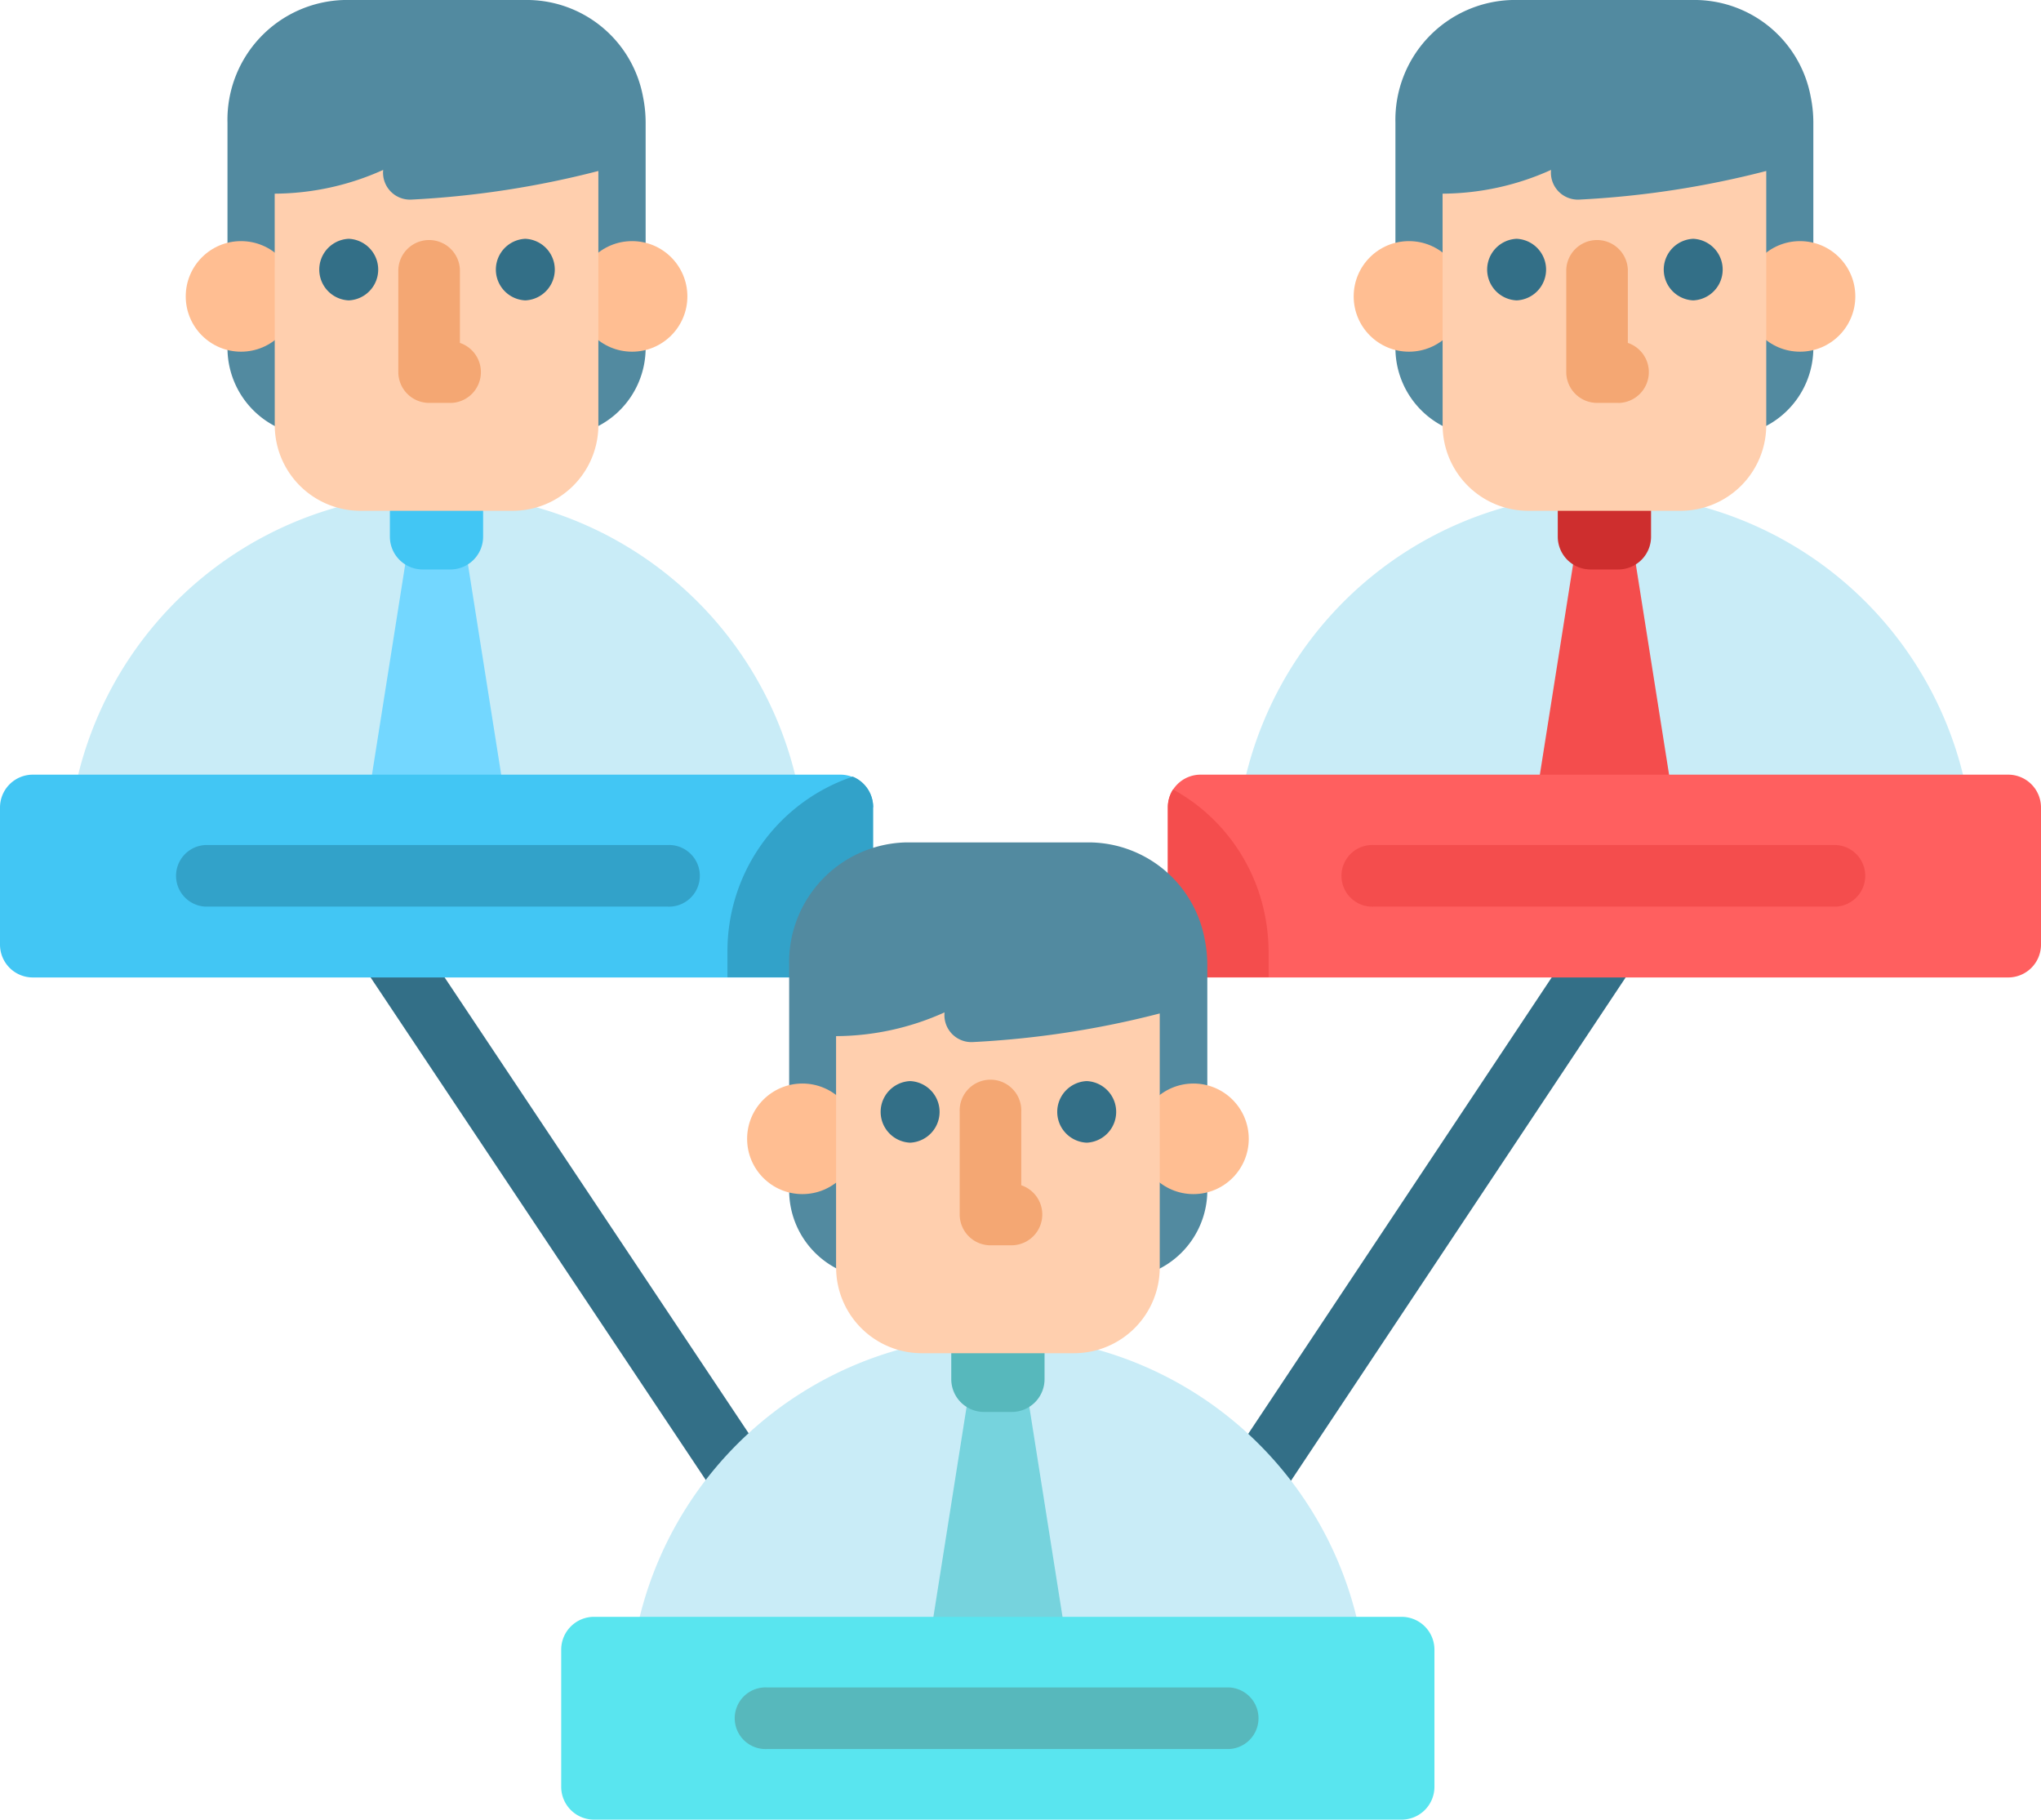 <svg xmlns="http://www.w3.org/2000/svg" width="34.372" height="30.64" viewBox="0 0 34.372 30.64">
  <g id="team" transform="translate(0 -27.795)">
    <g id="Group_6142" data-name="Group 6142" transform="translate(5.863 43.011)">
      <path id="Path_5353" data-name="Path 5353" d="M94.026,264.736a.518.518,0,0,1-.432-.231l-6.166-9.244a.519.519,0,0,1,.863-.575l6.166,9.244a.519.519,0,0,1-.431.806Z" transform="translate(-87.341 -254.455)" fill="#336f87"/>
      <path id="Path_5354" data-name="Path 5354" d="M304.594,267.845a.519.519,0,0,1-.431-.806l6.167-9.273a.519.519,0,1,1,.863.575l-6.167,9.273A.518.518,0,0,1,304.594,267.845Z" transform="translate(-289.526 -257.328)" fill="#336f87"/>
    </g>
    <path id="Path_5355" data-name="Path 5355" d="M350.045,29.861v3.793a1.483,1.483,0,0,0,1.483,1.483H355.6a1.483,1.483,0,0,0,1.483-1.483V29.861a2.163,2.163,0,0,0-.043-.43,1.992,1.992,0,0,0-1.922-1.636H352.01A2.018,2.018,0,0,0,350.045,29.861Z" transform="translate(-326.545)" fill="#528aa0"/>
    <g id="Group_6143" data-name="Group 6143" transform="translate(22.797 31.855)">
      <circle id="Ellipse_478" data-name="Ellipse 478" cx="0.931" cy="0.931" r="0.931" transform="translate(0 0)" fill="#ffbe92"/>
      <circle id="Ellipse_479" data-name="Ellipse 479" cx="0.931" cy="0.931" r="0.931" transform="translate(6.586 0)" fill="#ffbe92"/>
    </g>
    <path id="Path_5356" data-name="Path 5356" d="M322.619,157.279a6.221,6.221,0,0,0-4.651-5.472q-.1-.026-.2-.048a6.282,6.282,0,0,0-2.682,0c-.068.015-.135.031-.2.048a6.224,6.224,0,0,0-4.651,5.473h12.387Z" transform="translate(-289.405 -115.507)" fill="#c9ecf7"/>
    <path id="Path_5357" data-name="Path 5357" d="M386.558,170.73l-.743-4.7h-.985l-.743,4.7Z" transform="translate(-358.302 -128.958)" fill="#f44d4d"/>
    <path id="Path_5358" data-name="Path 5358" d="M391.341,151.848h.466a.552.552,0,0,0,.552-.552v-.8h-1.571v.8A.552.552,0,0,0,391.341,151.848Z" transform="translate(-364.554 -114.464)" fill="#ce2e2e"/>
    <path id="Path_5359" data-name="Path 5359" d="M361.893,74.734a1.443,1.443,0,0,0,1.443,1.443H365.9a1.443,1.443,0,0,0,1.443-1.443V70.455a15.711,15.711,0,0,1-3.152.482.454.454,0,0,1-.472-.5h0a4.485,4.485,0,0,1-1.827.4Z" transform="translate(-337.598 -39.781)" fill="#ffcfae"/>
    <path id="Path_5360" data-name="Path 5360" d="M393.784,90.426h-.354a.519.519,0,0,1-.519-.519V88.18a.519.519,0,0,1,1.037,0v1.236a.519.519,0,0,1-.165,1.011Z" transform="translate(-366.534 -55.847)" fill="#f4a773"/>
    <g id="Group_6144" data-name="Group 6144" transform="translate(25.041 31.814)">
      <path id="Path_5361" data-name="Path 5361" d="M373.5,88.7a.519.519,0,0,0,0-1.037.519.519,0,0,0,0,1.037Z" transform="translate(-373 -87.661)" fill="#336f87"/>
      <path id="Path_5362" data-name="Path 5362" d="M417.8,88.7a.519.519,0,0,0,0-1.037.519.519,0,0,0,0,1.037Z" transform="translate(-414.326 -87.661)" fill="#336f87"/>
    </g>
    <path id="Path_5363" data-name="Path 5363" d="M307.678,222.587V224.9a.553.553,0,0,1-.553.553h-13.6a.553.553,0,0,1-.553-.553v-2.309a.553.553,0,0,1,.553-.553h13.6A.553.553,0,0,1,307.678,222.587Z" transform="translate(-273.306 -181.199)" fill="#ff5f5f"/>
    <g id="Group_6145" data-name="Group 6145" transform="translate(19.668 41.092)">
      <path id="Path_5364" data-name="Path 5364" d="M294.67,228.614v.411h-1.142a.553.553,0,0,1-.553-.553v-2.309a.548.548,0,0,1,.086-.3,3.094,3.094,0,0,1,1.546,2.112A3.188,3.188,0,0,1,294.67,228.614Z" transform="translate(-292.974 -225.867)" fill="#f44d4d"/>
      <path id="Path_5365" data-name="Path 5365" d="M345.1,240.78h-7.783a.519.519,0,1,1,0-1.037H345.1a.519.519,0,0,1,0,1.037Z" transform="translate(-333.852 -238.811)" fill="#f44d4d"/>
    </g>
    <path id="Path_5366" data-name="Path 5366" d="M57.069,29.861v3.793a1.483,1.483,0,0,0,1.483,1.483h4.076a1.483,1.483,0,0,0,1.483-1.483V29.861a2.166,2.166,0,0,0-.043-.43,1.992,1.992,0,0,0-1.922-1.636H59.034A2.017,2.017,0,0,0,57.069,29.861Z" transform="translate(-53.238)" fill="#528aa0"/>
    <g id="Group_6146" data-name="Group 6146" transform="translate(3.128 31.855)">
      <circle id="Ellipse_480" data-name="Ellipse 480" cx="0.931" cy="0.931" r="0.931" transform="translate(0 0)" fill="#ffbe92"/>
      <circle id="Ellipse_481" data-name="Ellipse 481" cx="0.931" cy="0.931" r="0.931" transform="translate(6.586 0)" fill="#ffbe92"/>
    </g>
    <path id="Path_5367" data-name="Path 5367" d="M29.643,157.279a6.221,6.221,0,0,0-4.651-5.472q-.1-.026-.2-.048a6.282,6.282,0,0,0-2.682,0c-.068.015-.135.031-.2.048a6.224,6.224,0,0,0-4.651,5.473H29.643Z" transform="translate(-16.098 -115.507)" fill="#c9ecf7"/>
    <path id="Path_5368" data-name="Path 5368" d="M93.582,170.73l-.743-4.7h-.985l-.743,4.7Z" transform="translate(-84.994 -128.958)" fill="#73d7ff"/>
    <path id="Path_5369" data-name="Path 5369" d="M98.364,151.848h.466a.552.552,0,0,0,.552-.552v-.8H97.812v.8A.552.552,0,0,0,98.364,151.848Z" transform="translate(-91.246 -114.464)" fill="#42c6f4"/>
    <path id="Path_5370" data-name="Path 5370" d="M68.917,74.734a1.443,1.443,0,0,0,1.443,1.443h2.564a1.443,1.443,0,0,0,1.443-1.443V70.455a15.711,15.711,0,0,1-3.152.482.454.454,0,0,1-.472-.5h0a4.485,4.485,0,0,1-1.827.4Z" transform="translate(-64.29 -39.781)" fill="#ffcfae"/>
    <path id="Path_5371" data-name="Path 5371" d="M100.809,90.426h-.354a.519.519,0,0,1-.519-.519V88.18a.519.519,0,0,1,1.037,0v1.236a.519.519,0,0,1-.165,1.011Z" transform="translate(-93.228 -55.847)" fill="#f4a773"/>
    <g id="Group_6147" data-name="Group 6147" transform="translate(5.372 31.814)">
      <path id="Path_5372" data-name="Path 5372" d="M80.524,88.7a.519.519,0,0,0,0-1.037.519.519,0,0,0,0,1.037Z" transform="translate(-80.023 -87.661)" fill="#336f87"/>
      <path id="Path_5373" data-name="Path 5373" d="M124.825,88.7a.519.519,0,0,0,0-1.037.519.519,0,0,0,0,1.037Z" transform="translate(-121.35 -87.661)" fill="#336f87"/>
    </g>
    <path id="Path_5374" data-name="Path 5374" d="M14.7,222.587V224.9a.553.553,0,0,1-.553.553H.553A.553.553,0,0,1,0,224.9v-2.309a.553.553,0,0,1,.553-.553h13.6a.553.553,0,0,1,.553.553Z" transform="translate(0 -181.199)" fill="#42c6f4"/>
    <g id="Group_6148" data-name="Group 6148" transform="translate(2.942 40.876)">
      <path id="Path_5375" data-name="Path 5375" d="M184.9,223.154v2.309a.553.553,0,0,1-.553.553h-1.9V225.6a3.1,3.1,0,0,1,2.111-2.963A.553.553,0,0,1,184.9,223.154Z" transform="translate(-173.138 -222.641)" fill="#32a2c9"/>
      <path id="Path_5376" data-name="Path 5376" d="M52.12,240.78H44.337a.519.519,0,0,1,0-1.037H52.12a.519.519,0,1,1,0,1.037Z" transform="translate(-43.818 -238.595)" fill="#32a2c9"/>
    </g>
    <path id="Path_5377" data-name="Path 5377" d="M197.9,241.163v3.793a1.483,1.483,0,0,0,1.483,1.483h4.076a1.483,1.483,0,0,0,1.483-1.483v-3.793a2.166,2.166,0,0,0-.043-.43,1.992,1.992,0,0,0-1.922-1.636H199.86A2.017,2.017,0,0,0,197.9,241.163Z" transform="translate(-184.61 -197.117)" fill="#528aa0"/>
    <g id="Group_6149" data-name="Group 6149" transform="translate(12.582 46.04)">
      <circle id="Ellipse_482" data-name="Ellipse 482" cx="0.931" cy="0.931" r="0.931" fill="#ffbe92"/>
      <circle id="Ellipse_483" data-name="Ellipse 483" cx="0.931" cy="0.931" r="0.931" transform="translate(6.586)" fill="#ffbe92"/>
    </g>
    <path id="Path_5378" data-name="Path 5378" d="M170.469,368.581a6.221,6.221,0,0,0-4.651-5.472q-.1-.027-.2-.048a6.283,6.283,0,0,0-2.682,0c-.068.015-.135.031-.2.048a6.224,6.224,0,0,0-4.651,5.473h12.387Z" transform="translate(-147.469 -312.623)" fill="#c9ecf7"/>
    <path id="Path_5379" data-name="Path 5379" d="M234.408,382.032l-.743-4.7h-.985l-.743,4.7Z" transform="translate(-216.366 -326.074)" fill="#76d3dd"/>
    <path id="Path_5380" data-name="Path 5380" d="M239.191,363.15h.466a.552.552,0,0,0,.552-.552v-.8h-1.571v.8A.552.552,0,0,0,239.191,363.15Z" transform="translate(-222.618 -311.58)" fill="#57b8bc"/>
    <path id="Path_5381" data-name="Path 5381" d="M209.743,286.036a1.443,1.443,0,0,0,1.443,1.443h2.564a1.443,1.443,0,0,0,1.443-1.443v-4.278a15.712,15.712,0,0,1-3.152.482.454.454,0,0,1-.472-.5h0a4.485,4.485,0,0,1-1.827.4v3.891Z" transform="translate(-195.662 -236.898)" fill="#ffcfae"/>
    <path id="Path_5382" data-name="Path 5382" d="M241.635,301.728h-.354a.519.519,0,0,1-.519-.519v-1.728a.519.519,0,1,1,1.037,0v1.236a.519.519,0,0,1-.165,1.011Z" transform="translate(-224.6 -252.964)" fill="#f4a773"/>
    <g id="Group_6150" data-name="Group 6150" transform="translate(14.826 45.999)">
      <path id="Path_5383" data-name="Path 5383" d="M221.351,300a.519.519,0,0,0,0-1.037.519.519,0,0,0,0,1.037Z" transform="translate(-220.85 -298.963)" fill="#336f87"/>
      <path id="Path_5384" data-name="Path 5384" d="M265.651,300a.519.519,0,0,0,0-1.037.519.519,0,0,0,0,1.037Z" transform="translate(-262.176 -298.963)" fill="#336f87"/>
    </g>
    <path id="Path_5385" data-name="Path 5385" d="M154.977,436.751h-13.6a.553.553,0,0,1-.553-.553v-2.309a.553.553,0,0,1,.553-.553h13.6a.553.553,0,0,1,.553.553V436.2A.553.553,0,0,1,154.977,436.751Z" transform="translate(-131.373 -378.316)" fill="#59e5ef"/>
    <path id="Path_5386" data-name="Path 5386" d="M192.946,452.081h-7.783a.519.519,0,1,1,0-1.037h7.783a.519.519,0,0,1,0,1.037Z" transform="translate(-172.248 -394.835)" fill="#57b8bc"/>
  </g>
</svg>
